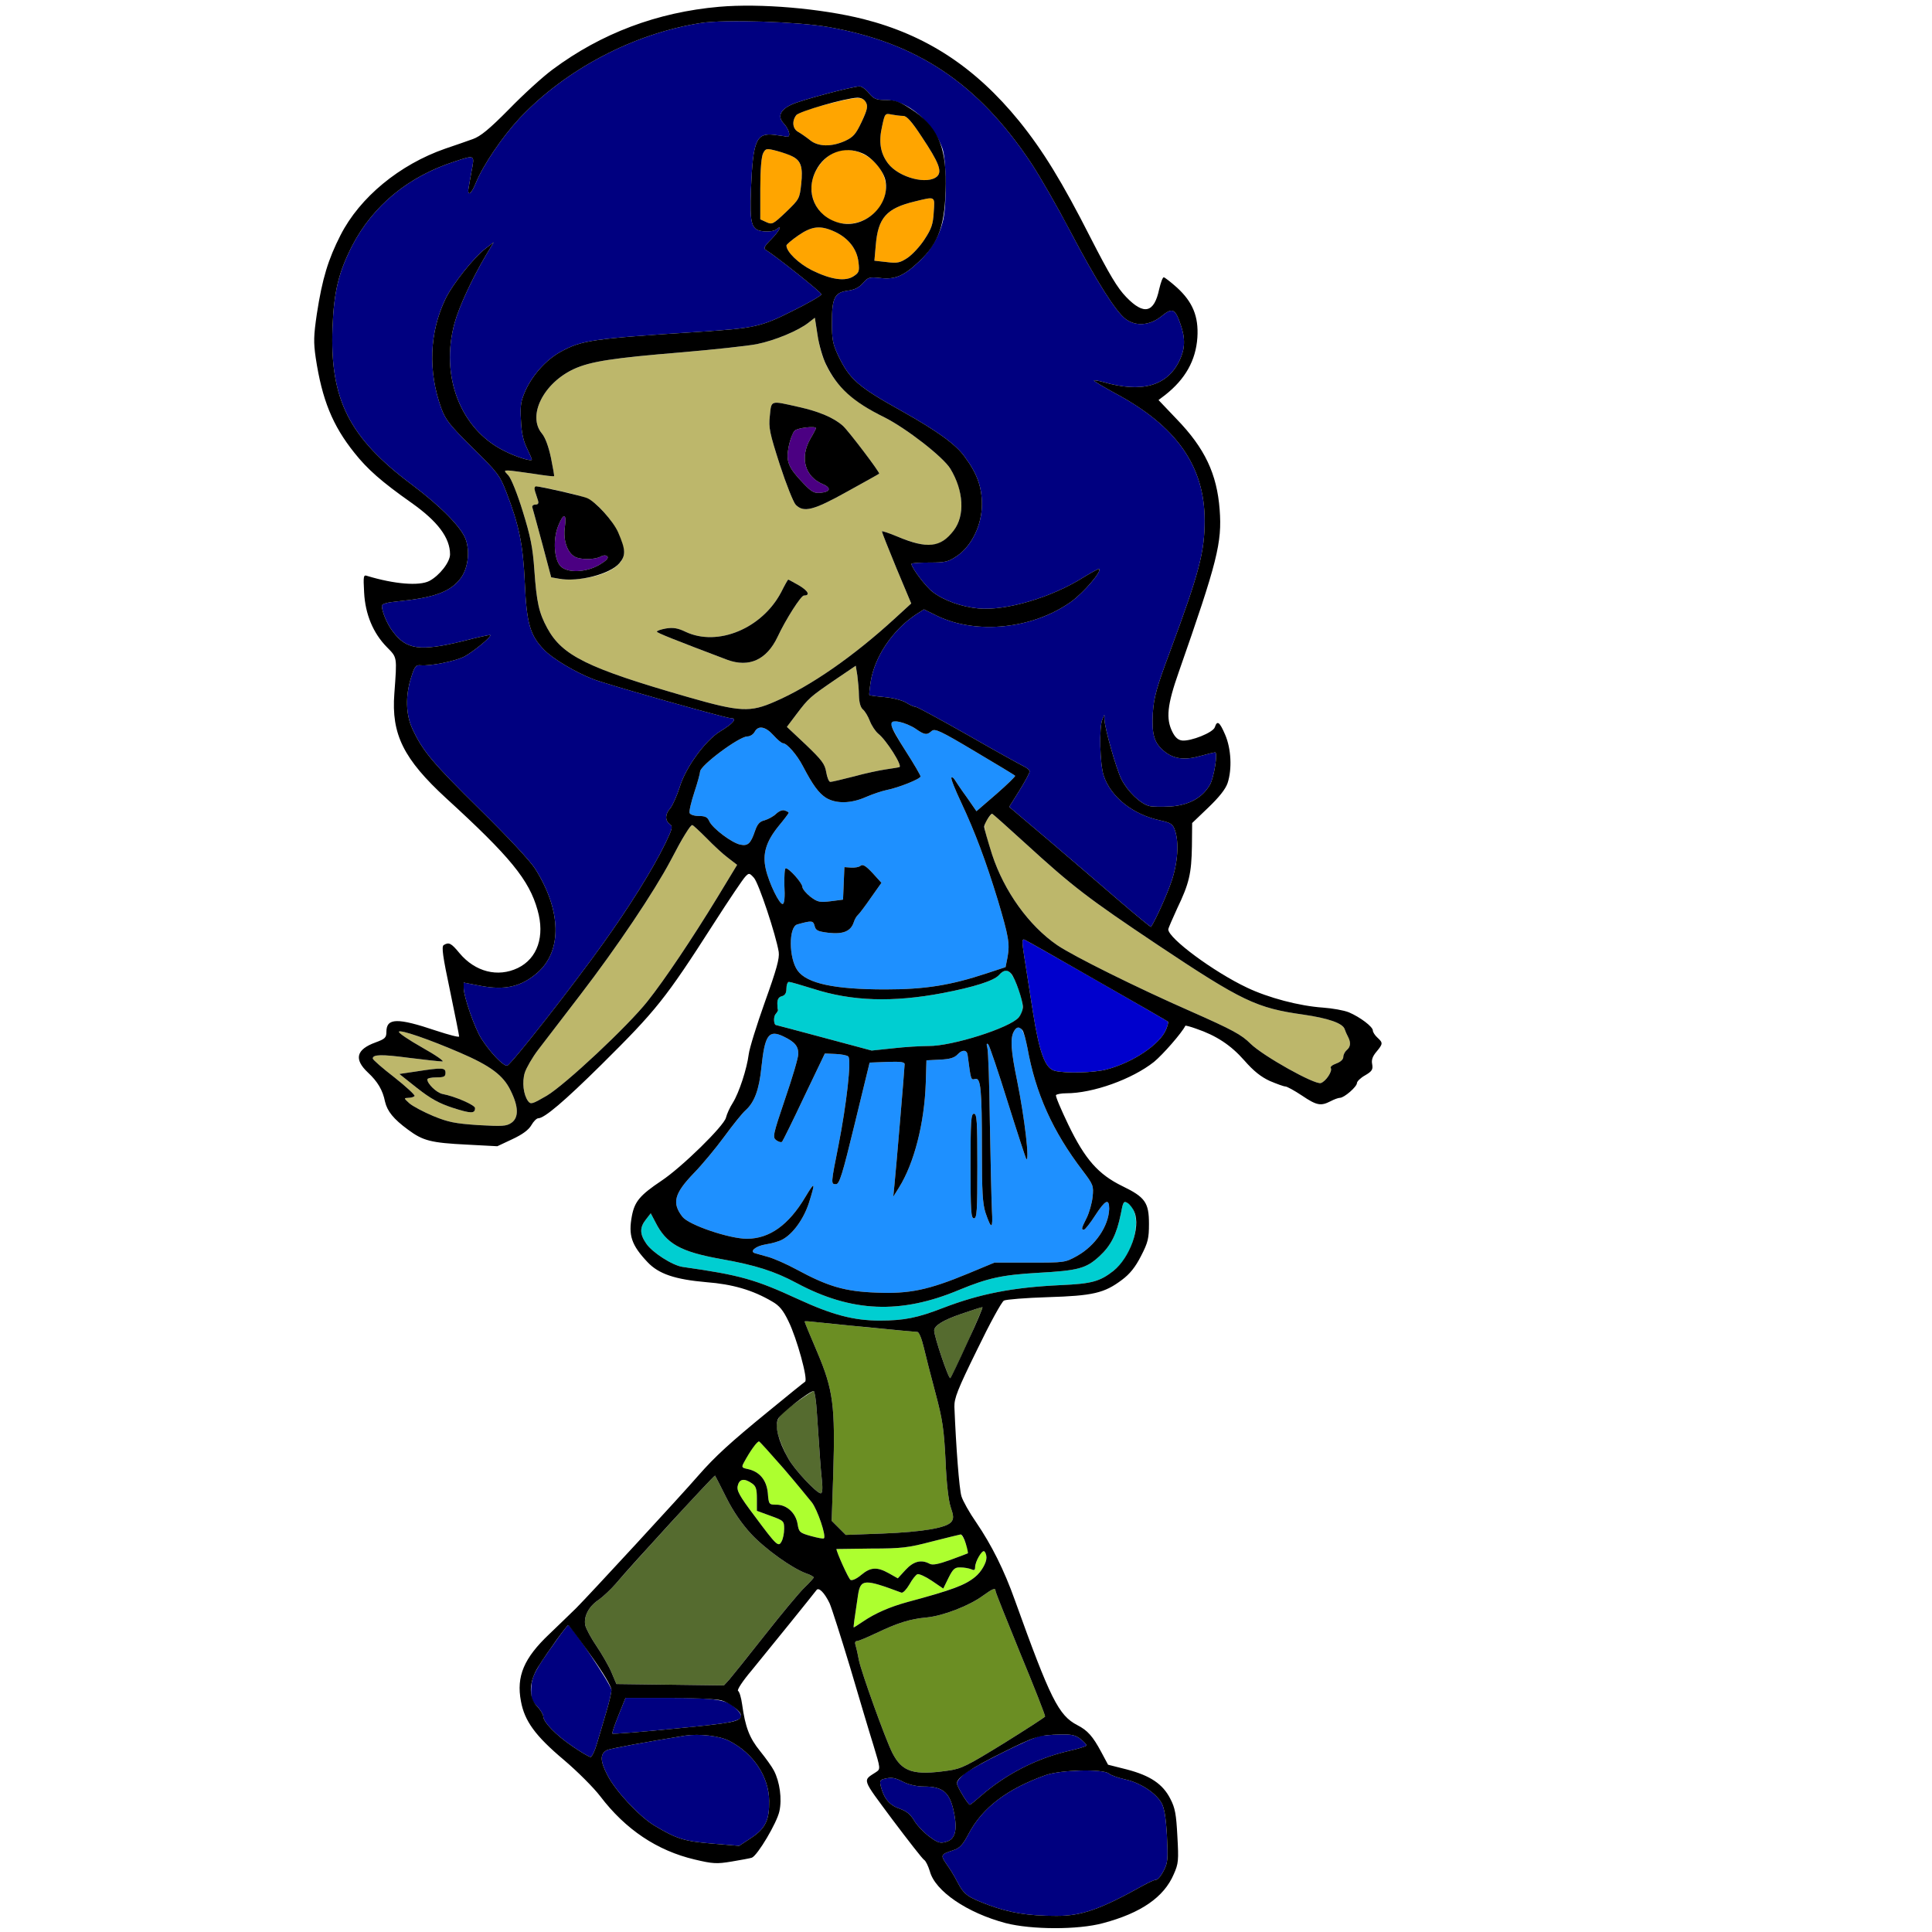 <?xml version="1.0" encoding="utf-8"?>
<!-- Generator: Adobe Illustrator 21.0.0, SVG Export Plug-In . SVG Version: 6.00 Build 0)  -->
<svg version="1.1"
	 id="svg76" inkscape:version="0.92.2 5c3e80d, 2017-08-06" sodipodi:docname="7.svg" xmlns:cc="http://creativecommons.org/ns#" xmlns:dc="http://purl.org/dc/elements/1.1/" xmlns:inkscape="http://www.inkscape.org/namespaces/inkscape" xmlns:rdf="http://www.w3.org/1999/02/22-rdf-syntax-ns#" xmlns:sodipodi="http://sodipodi.sourceforge.net/DTD/sodipodi-0.dtd" xmlns:svg="http://www.w3.org/2000/svg"
	 xmlns="http://www.w3.org/2000/svg" xmlns:xlink="http://www.w3.org/1999/xlink" x="0px" y="0px" viewBox="0 0 850 850"
	 style="enable-background:new 0 0 850 850;" xml:space="preserve">
<style type="text/css">
	.st0{fill:none;}
	.st1{fill:#000080;}
	.st2{fill:#FFA500;}
	.st3{fill:#BDB76B;}
	.st4{fill:#4B0082;}
	.st5{fill:#1E90FF;}
	.st6{fill:#0000CD;}
	.st7{fill:#00CED1;}
	.st8{fill:#556B2F;}
	.st9{fill:#6B8E23;}
	.st10{fill:#ADFF2F;}
</style>
<sodipodi:namedview  bordercolor="#666666" borderopacity="1" gridtolerance="10" guidetolerance="10" id="namedview78" inkscape:current-layer="svg76" inkscape:cx="566.66667" inkscape:cy="566.66667" inkscape:pageopacity="0" inkscape:pageshadow="2" inkscape:window-height="978" inkscape:window-maximized="1" inkscape:window-width="1920" inkscape:window-x="0" inkscape:window-y="1" inkscape:zoom="0.5097408" objecttolerance="10" pagecolor="#ffffff" showgrid="false">
	</sodipodi:namedview>
<g id="g74" transform="translate(0,0) scale(1,1)">
	<path id="path4" class="st0" d="M0,0h425h425v425v425H425H0V425V0z M243.1,30.6c-4.2,3.1-12.8,10.9-19.1,17.4
		c-8.8,8.9-12.6,12-16,13.2c-2.5,0.9-7.9,2.8-12.1,4.2c-20.1,7-37.6,21.4-46.1,38.1c-5.4,10.6-8,19-10.4,34.6
		c-1.4,9.6-1.5,12.4-0.5,19.3c2.8,18.5,7.4,29.8,17,41.8c5.7,7.2,11.9,12.7,25.1,22c11.6,8.2,17,15.4,17,22.7
		c0,3.4-4.6,9.3-9.1,11.7c-4.5,2.3-15.4,1.4-27.3-2.2c-1.7-0.6-1.8-0.1-1.4,7.3c0.5,9.6,4,17.9,10,24c4.6,4.7,4.5,4,3.3,20.4
		c-0.7,8.4-0.5,10.6,1.4,16.7c3,9.9,8.7,17.8,21.4,29.4c28.1,25.7,36.5,35.9,40.2,49.2c3.3,11.5,0,21.3-8.7,25.5
		c-8.8,4.2-18.7,1.7-25.6-6.5c-3.7-4.5-4.7-5-7-3.6c-1,0.7-0.4,5,2.8,20.1c2.2,10.6,4,19.6,4,20.1s-4.5-0.7-10-2.5
		c-17.2-5.8-22-5.7-22,0.5c0,2.5-0.6,3.1-4.7,4.6c-8.6,3.1-9.7,7.4-3.4,13.3c4.2,3.9,6.5,7.7,7.5,12.8c1,4.2,3.7,7.6,10.1,12.3
		c6.6,4.9,10,5.8,26.1,6.6l13.2,0.7l6.6-3.1c4.5-2.1,7.2-4.1,8.4-6.2c0.9-1.6,2.3-3,3-3c2.7,0,11.4-7.4,27.8-23.6
		c24.1-23.9,28.1-28.8,49.5-62.2c6.6-10.3,12.8-19.5,13.8-20.5c1.6-1.7,1.8-1.7,3.8,0.5c2.1,2.3,9.7,25.2,10.9,32.6
		c0.4,2.9-0.9,7.6-6.1,22.1c-3.6,10.1-6.8,20.4-7.1,23c-0.8,6.3-4.2,16.8-7,21.3c-1.3,2-2.6,4.9-3,6.5c-0.8,3.6-19.5,21.9-28.4,27.8
		c-9.4,6.3-11.8,9.1-13,15.5c-1.6,8.5-0.2,12.8,6.9,20.3c4.9,5.2,12.1,7.6,25.8,8.8c11.7,0.9,20.5,3.5,29,8.5
		c3.2,1.8,4.9,3.9,7.2,8.7c3.7,7.5,8.7,25.7,7.3,26.6c-0.5,0.3-7.8,6.2-16.2,13.1c-16.9,13.8-23.4,19.8-30.6,28
		c-7.6,8.8-48.4,53-53.9,58.5c-2.8,2.7-8.1,7.9-11.8,11.4c-11.2,10.6-14.6,18.6-12.5,29.6c1.6,8.7,6.3,15.2,18.9,25.8
		c5.9,5,13.1,12.2,16,16c11.1,14.6,25,23.9,41.5,27.8c8,1.9,9.7,2,16.3,0.9c4.1-0.7,8.1-1.4,8.9-1.7c2.5-1,11-15.3,12.1-20.4
		c1.2-5.4,0.2-12.9-2.4-17.9c-0.8-1.6-3.6-5.5-6.1-8.6c-4.7-5.8-6.5-10.5-7.9-20.6c-0.4-2.9-1.2-5.6-1.8-5.9c-0.5-0.4,2-4.3,6-9
		c7.8-9.5,27.4-33.8,28.5-35.3c1-1.5,3.6,1.2,5.8,5.8c1,2.3,5,14.9,9,28.1c3.9,13.2,8.5,28.7,10.3,34.4c3.1,10.2,3.1,10.4,1.2,11.7
		c-6.1,4-6.6,2.4,7.1,20.9c7,9.3,13.3,17.4,14,17.8c0.7,0.4,1.8,2.7,2.5,5c2.3,8.7,16.4,18.3,33.4,22.8c11.3,2.9,31.8,3,42.8,0
		c16.6-4.4,26.8-11.4,31.1-21.5c2.1-4.7,2.2-6.1,1.6-16.7c-0.5-9.7-1-12.5-3.1-16.5c-3.3-6.5-8.8-10.2-19.1-12.9l-8.3-2.1l-3-5.6
		c-3.7-6.9-6-9.5-10.5-11.8c-8.3-4.3-11.9-11.6-27.5-55c-4.7-13.2-10.2-24.2-17-34.2c-3-4.3-5.9-9.5-6.5-11.5
		c-1-3.2-2.4-22.1-3.1-39.3c-0.1-3.8,1.3-7.5,10-25.2c5.5-11.4,10.8-21.1,11.8-21.6c1-0.5,9.7-1.2,19.3-1.5
		c19.9-0.6,24.9-1.8,32.6-7.6c3.5-2.6,5.9-5.6,8.4-10.5c3.1-6,3.5-7.8,3.5-14.2c0-9.3-1.7-11.7-11.6-16.5
		c-10.7-5.2-16.5-11.8-23.9-27.1c-3.2-6.7-5.7-12.5-5.4-13c0.3-0.4,2.3-0.8,4.5-0.8c11.8,0,29-6.2,38.6-13.8
		c3.9-3.2,12.3-12.8,13.8-15.9c0.1-0.2,2.3,0.4,4.8,1.3c8.8,3,15.2,7.2,21.1,13.9c4.2,4.8,7.4,7.3,11.3,9.1c3.1,1.3,6.1,2.4,6.8,2.4
		c0.7,0,4,1.8,7.3,4c6.5,4.4,8.3,4.7,12.6,2.5c1.5-0.8,3.4-1.5,4.1-1.5c1.9,0,7.5-4.9,7.5-6.5c0-0.7,1.6-2.3,3.6-3.4
		c3.1-1.8,3.5-2.6,3.1-4.9c-0.4-1.9,0.2-3.5,1.9-5.5c2.9-3.5,2.9-3.9,0.4-6.2c-1.1-1-2-2.4-2-3.1c0-1.7-5.6-5.9-10.5-8
		c-2.2-0.9-7.3-1.8-11.5-2.1c-10.3-0.7-24-4.3-33.4-8.8c-14.6-6.9-34.6-21.7-34.6-25.6c0-0.5,1.8-4.6,3.9-9.2
		c5.3-11,6.3-15.4,6.5-27.4l0.1-10.2l7.1-6.8c4.7-4.5,7.6-8.1,8.5-10.8c2-6.1,1.6-15.1-1.1-21.3c-2.4-5.6-3.5-6.4-4.5-3.3
		c-0.7,2.4-10.6,6.3-14.4,5.9c-1.8-0.2-3.1-1.4-4.3-3.8c-2.9-5.8-2.3-11.8,2.8-26.3c17-48.6,19.1-56.9,18-71.5
		c-1.2-15.7-6.5-27-19-39.9l-7.9-8.3l2.9-2.2c8.9-7,13.5-15.2,14.2-25.3c0.6-9.3-2.1-15.7-9-22c-2.8-2.5-5.4-4.5-5.8-4.5
		c-0.5,0-1.3,2.3-2,5.2c-2.2,10.5-6.7,11.6-14.5,3.5c-3.9-4-7.4-9.9-15.8-26.3c-12.4-24.4-20.8-38.1-31.3-51.1
		C425,24.5,398.3,9.8,359.9,4.6C313-1.8,275.5,6.6,243.1,30.6z"/>
	<path id="path6" class="st1" d="M364.5,11.9c39,6.9,65.7,24.7,89,59.6c4,6,11.9,19.8,17.5,30.5c11.3,21.5,20,35.3,24.3,38.4
		c4.5,3.3,10.6,2.8,15.6-1.2c4.9-4,6.1-3.5,8.5,3.5c2.2,6.3,2,10.8-0.5,16c-5.4,11.2-16.7,14.3-33.8,9.3c-1.9-0.5-3.6-0.8-3.8-0.6
		c-0.2,0.2,4,2.7,9.3,5.6c27,14.4,39.4,32.1,39.4,56c0,13.8-2.4,23-15,57c-6.3,16.8-7.3,20.7-7.8,27.7c-0.5,9.4,0.5,13.1,5,16.8
		c4.1,3.4,8.9,4.1,15.9,2.1c3.2-0.9,6.2-1.6,6.5-1.6c1.3,0-0.5,11.2-2.3,14.3c-3.3,5.7-9.2,8.9-17.1,9.5c-3.9,0.2-8.2,0.2-9.6-0.2
		c-3.9-1-9.4-6.3-12.2-11.7c-2.3-4.6-7.3-22.2-7.5-26.4v-2l-0.9,2c-1.5,3.5-1.1,19.8,0.6,24.8c3.2,9.5,13,17.2,25.1,19.7
		c4.4,1,5.3,1.6,6.2,4.2c1.9,5.4,1.3,14.4-1.5,22.6c-2,5.9-6.7,16.4-9,20c-0.1,0.2-6.7-5.2-14.6-12c-7.8-6.8-21.8-18.7-31-26.6
		L444,355l4.5-7.2c2.5-4,4.5-7.8,4.5-8.4c0-0.6-1.2-1.6-2.7-2.3c-1.4-0.7-12.5-6.8-24.5-13.7c-12-6.8-22.3-12.4-22.9-12.4
		c-0.7,0-2.6-0.8-4.3-1.9c-1.7-1-5.9-2.1-9.4-2.4s-6.5-0.7-6.7-0.9c-0.2-0.1,0.1-2.9,0.6-6.1c1.8-10.9,9.6-22.5,19.8-29.3l3.6-2.3
		l5.9,2.9c17.3,8.3,42.1,5.7,58.9-6.3c5.5-4,13.5-13.3,12.3-14.4c-0.2-0.2-3.3,1.5-6.9,3.7c-14.1,8.9-34.2,14.8-46.2,13.7
		c-7.4-0.7-15.3-3.5-20.2-7.3c-3-2.3-9.3-10.6-9.3-12.3c0-0.4,3.6-0.6,7.9-0.6c7.2,0,8.3-0.3,12.3-3c6.4-4.5,10.8-13.6,10.8-22.6
		c0-7.7-2.1-13.6-7.7-21.1c-3.8-5.3-12-11.2-27.3-19.8c-19.6-10.9-23.2-14.1-28.2-24.5c-2.4-5.1-2.8-7.2-2.8-14.5
		c0-11,1.2-13.3,6.9-14.1c3.1-0.4,5.1-1.4,6.8-3.4c2.2-2.5,2.8-2.7,7.5-2.2c6.4,0.8,10.3-0.8,16.9-7c5.6-5.2,9.3-11.6,10.9-18.7
		c1.6-7.5,1.4-26.4-0.4-31.4C410.4,53.7,399.1,44,389.8,44c-4.2,0-5.3-0.4-7.5-3c-1.3-1.7-3.2-3-4.1-3c-3,0-25.3,5.9-29.7,7.9
		c-5.2,2.3-6.6,5.3-3.7,8.4c2.6,2.8,3.3,6.3,1.2,5.8c-0.8-0.2-3.3-0.5-5.5-0.8c-7.8-0.9-9.2,2.5-10.1,23.7
		c-0.6,16.1,0.1,18.3,5.9,18.8c2.1,0.2,4.5-0.2,5.3-0.9c2.9-2.4,1.3,0.7-2.3,4.4c-3.1,3.1-3.5,4-2.3,4.7
		c4.4,2.7,24.4,18.6,24.4,19.5c0,0.5-5.6,3.8-12.5,7.2c-14.1,7.1-16.9,7.7-41.4,9.3c-47,3-51.5,3.7-60.7,8.7
		c-6.3,3.4-12.3,10-15.5,16.9c-2.1,4.7-2.5,6.6-2.1,13.2c0.2,5.3,1,9.1,2.6,12.3c1.2,2.5,2.2,4.8,2.2,5.1c0,1-7.1-1.2-12.3-3.9
		c-19.2-9.6-28.1-32.9-21.7-56.2c2-7.3,7.8-19.7,13.9-30l3.3-5.5l-3.4,2.6c-5.4,4.1-14.7,15.8-17.9,22.5c-7,14.7-7.6,31.6-1.8,47.8
		c1.9,5.2,3.7,7.5,13.9,17.6c11,10.8,11.9,12,14.8,19.5c5.6,14.6,7.3,22.7,8.1,39.9c0.8,17.8,2.3,23,8.4,29.3
		c3.7,3.9,13.7,9.9,21.7,13c5.8,2.3,58.4,17.2,60.7,17.2c2.8,0,0.9,2.3-4.9,5.8c-6.5,4-15.1,15.8-17.7,24.3
		c-1.3,4.1-3.2,8.3-4.2,9.5c-2.3,2.5-2.4,5.3-0.3,6.9c1.5,1.1,1.3,1.9-1.9,8.6c-5.7,11.7-16,28.1-27.3,43.9
		c-13.4,18.8-40.5,53.3-42.2,53.8c-1.6,0.5-7.5-5.7-11.4-11.8c-3-4.7-7.8-18.5-7.8-22.4v-2.3l7.3,1.4c10.9,2.1,18.1,0.4,25.2-5.8
		c10.9-9.6,10.5-27.3-1-45.6c-2.2-3.5-12.1-14.1-24.5-26.3c-20.9-20.6-25-25.6-29.5-35.2c-3-6.4-3.2-14.7-0.6-22.8
		c1.5-4.8,2-5.5,4.2-5.3c4.3,0.4,15.1-1.8,19.1-3.8c3.7-1.9,12.2-8.8,11.5-9.5c-0.1-0.2-5.6,1-12.2,2.7c-18.8,4.6-24.8,3.7-30.7-4.3
		c-2.5-3.2-4.8-8.8-4.8-11.3c0-0.8,2.4-1.5,6.8-1.9c16.2-1.6,23.3-4.2,27.8-10.1c3.2-4.2,4.2-11.4,2.4-16.9
		c-1.7-5.3-10.9-14.7-23.7-24.3c-27.8-20.8-36.2-37.5-35-69.3c0.6-15.7,2.7-24.3,8.7-36c9.2-17.6,24.6-30.3,44.9-36.9
		c9.2-3,9-3.2,7.5,4.6c-0.7,3.8-1.3,7.4-1.4,8c0,2.7,1.6,1.1,3.3-3.1c3.3-8.1,11.7-20.4,19.3-28.6c20.4-21.6,50.3-37.3,79.9-41.9
		C318.8,8.5,350.9,9.5,364.5,11.9z"/>
	<path id="path8" class="st2" d="M381,45.1c0.9,1.6,0.6,3.2-1.9,8.5c-2.6,5.5-3.7,6.7-7.3,8.4c-6,2.7-11.9,2.6-15.5-0.4
		c-1.5-1.2-3.8-2.8-5-3.5c-2.6-1.3-3-4.8-1-7.4c0.7-0.9,6-2.9,12.7-4.6C376.9,42.5,379.6,42.3,381,45.1z"/>
	<path id="path10" class="st2" d="M392.3,50.4c1.6,0.3,3.9,0.6,5.1,0.6c1.5,0,3.7,2.4,8.2,9.3c7.4,11.1,8.9,15,6.8,17.2
		c-4.1,4-16.9,0.7-21.7-5.6c-3.4-4.5-4.2-9.5-2.6-16.4C389.3,49.9,389.4,49.8,392.3,50.4z"/>
	<path id="path12" class="st2" d="M341.8,66.4c10.2,2.7,11.7,4.8,10.7,14.5c-0.7,6.5-0.8,6.7-6.7,12.4c-5.7,5.4-6.1,5.6-8.7,4.4
		l-2.6-1.2V83c0-8.6,0.5-14.3,1.3-15.7C336.9,65.3,337.2,65.2,341.8,66.4z"/>
	<path id="path14" class="st2" d="M385.7,72.3c5.9,6.7,5.3,15.8-1.2,21.6c-11.1,9.7-27.5,3-27.5-11.4c0-6.4,5-13.5,11-15.8
		C373.6,64.6,381,67,385.7,72.3z"/>
	<path id="path16" class="st2" d="M410.8,93.4c-0.3,5.3-1,7.3-4.1,12c-2,3.1-5.4,6.7-7.5,8.1c-3.2,2.1-4.4,2.4-9.1,1.8l-5.4-0.6
		l0.6-6.8c1-12.1,4.7-16.3,17.3-19.3C411.7,86.4,411.3,86.2,410.8,93.4z"/>
	<path id="path18" class="st2" d="M367.6,102.1c5.8,2.8,9.5,7.6,10.1,13.3c0.5,3.9,0.2,4.6-2.1,6.1c-3.7,2.5-10.1,1.5-18.4-2.6
		c-5.9-3-11.2-8.1-11.2-10.9c0-0.4,2.3-2.4,5.2-4.4C357.3,99.4,361,99,367.6,102.1z"/>
	<path id="path20" class="st3" d="M358.5,139.8l1.2,7.7c2.5,16.7,10.9,27,29.2,36c9.8,4.9,26,17.5,29.2,22.7
		c7.9,12.8,6,27.1-4.3,32.4c-4.1,2.1-9.7,1.3-18.9-2.5c-3.8-1.6-6.9-2.6-6.9-2.3c0,0.4,2.9,7.7,6.4,16.2l6.5,15.5l-7.1,6.5
		c-18.2,16.7-37.2,29.9-52.7,36.6c-11.1,4.9-15.4,4.7-38.7-2c-43.8-12.6-55-18.1-61.6-30.2c-3.7-6.8-4.7-11.3-5.7-25.5
		c-0.7-10.1-1.7-14.9-5.1-25.9c-2.3-7.5-5.1-14.5-6.3-15.8c-2-2.1-2-2.2-0.1-2.2c1,0,6,0.7,10.9,1.4c5,0.8,9.1,1.3,9.3,1.1
		c0.1-0.1-0.5-3.7-1.4-8.1c-1.1-5.1-2.5-8.9-4-10.7c-6.5-7.8,0.7-22.2,14.2-28.4c7.3-3.3,17-4.8,47.4-7.3c14-1.2,28.9-2.8,33-3.6
		c7.9-1.6,18.3-5.9,22.8-9.5L358.5,139.8z M338.7,182.9c-0.6,5.3-0.1,7.6,4.4,21.6c2.8,8.6,6,16.6,7,17.6c3.5,3.5,7.7,2.5,22.6-5.8
		c7.6-4.2,13.9-7.7,14.1-7.9c0.5-0.4-13.4-18.7-15.9-21c-4-3.6-10.6-6.4-19.7-8.4C338.8,176.2,339.4,176,338.7,182.9z M236.7,220.2
		c0.4,1.3,0,1.8-1.2,1.8c-0.9,0-1.5,0.6-1.3,1.2c0.2,0.7,2.2,7.9,4.4,16.1l3.9,14.7l3.4,0.6c1.8,0.4,5.9,0.4,9,0.1
		c12.9-1.4,20.9-6.7,19.5-13.1c-1.2-5.8-4.3-11.5-8.9-16.5c-5.3-5.7-6.8-6.3-19.2-9.1C233.4,213.2,234.3,212.8,236.7,220.2z
		 M346.8,255c-0.2,0-1.6,2.5-3.1,5.5c-8.4,16-27.9,24.1-42,17.5c-3.5-1.7-5.6-2-8.7-1.5c-2.2,0.4-4,1-4,1.4c0,0.5,7.2,3.4,31,12.4
		c9.6,3.5,17.3,0,22.1-10.1c3.6-7.7,10.3-18.2,11.6-18.2c2.9,0,1.9-2-2.1-4.4C349.1,256.2,347,255,346.8,255z"/>
	<path id="path22" class="st4" d="M359,188.4c0,0.2-1.1,2.4-2.5,4.7c-4.7,8.3-2.4,16.6,5.5,19.9c3.8,1.6,3.4,3.4-0.9,3.8
		c-2.8,0.3-4-0.3-7.7-4.2c-6.7-7-7.7-9.6-6.4-16.2c0.6-3,1.8-6.1,2.6-6.9C350.9,188.2,359,187.3,359,188.4z"/>
	<path id="path24" class="st4" d="M248.5,232c-0.8,5.7,1.1,11.2,4.5,13c2.5,1.3,8.6,1.3,11.2-0.1c1.3-0.7,2.4-0.7,3-0.1
		c0.7,0.7-0.5,1.9-3.5,3.7c-5.9,3.4-13.9,3.7-17,0.7c-2.9-2.9-3.5-11.6-1.2-17.6C247.9,225.4,249.4,225.7,248.5,232z"/>
	<path id="path26" class="st3" d="M376.5,292.9l0.7,4.3c0.3,2.4,0.7,6.4,0.7,8.9c0.1,3,0.7,5.1,1.7,6c0.9,0.7,2.3,3,3.1,5.1
		c0.8,2.1,2.5,4.6,3.7,5.6c3.5,2.7,10.8,14.2,9.3,14.7c-0.6,0.2-3.4,0.6-6,1c-2.7,0.4-9,1.7-14,3.1c-5.1,1.3-9.7,2.4-10.4,2.4
		c-0.6,0-1.4-1.9-1.8-4.3c-0.6-3.6-1.9-5.3-9-12.1l-8.3-7.8l4.3-5.7c5.3-7,5.9-7.5,17-15.1L376.5,292.9z"/>
	<path id="path28" class="st5" d="M395.7,317.6c2,0.4,5.2,1.7,7.1,3c4,2.8,5,2.9,7.1,1c1.4-1.2,3.8-0.1,18.9,8.9
		c9.6,5.7,17.6,10.5,17.8,10.8c0.3,0.2-3.4,3.8-8.2,8l-8.8,7.6l-4.3-6.2c-2.5-3.4-4.8-6.9-5.3-7.7s-1.1-1.2-1.4-0.9
		c-0.4,0.3,1.6,5.3,4.3,11c6.1,13,10.8,25.6,16.1,42.9c4.8,16.1,5.3,19.1,4.3,25l-0.9,4.5l-8.2,2.7c-16,5.3-27.2,7.1-44.7,7.1
		c-22.4,0-34.5-2.6-38.6-8.3c-3.9-5.4-4-19.3-0.1-20.3c6.4-1.8,7-1.7,7.6,0.7c0.5,2,1.4,2.4,6.2,3c6.4,0.7,9.7-0.7,11-4.6
		c0.4-1.3,1.2-2.7,1.9-3.3c0.6-0.5,3.2-4,5.7-7.6l4.6-6.5l-3.9-4.3c-3-3.2-4.3-4-5.3-3.2c-0.6,0.6-2.5,0.9-4.2,0.8l-2.9-0.2
		l-0.3,7.1l-0.3,7.2l-5.4,0.7c-4.9,0.6-5.8,0.4-9-2c-1.9-1.5-3.5-3.5-3.5-4.3c0-1.7-5.8-8.2-7.3-8.2c-0.5,0-0.7,3.4-0.6,7.7
		c0.3,4.8,0,7.8-0.7,8c-1.4,0.5-6.1-9.2-7.5-15.4c-1.5-6.6,0.1-12,5.6-18.8c2.5-3,4.5-5.7,4.5-5.9c0-0.2-0.7-0.7-1.7-1
		c-1-0.4-2.5,0.2-3.8,1.4c-1.2,1.2-3.5,2.4-5.1,2.9c-2.2,0.5-3.2,1.7-4.2,4.6c-1.9,5.6-3.1,6.8-6.5,6.1c-3.8-0.8-12.1-7.1-13.6-10.2
		c-0.8-1.9-1.8-2.4-4.6-2.4c-2.1,0-3.8-0.6-4.1-1.3c-0.3-0.8,0.7-4.9,2.1-9.2c1.4-4.2,2.5-8.3,2.5-9c0-2.7,17.2-15.5,20.8-15.5
		c1.2,0,2.6-0.9,3.2-2c1.6-3,4.8-2.4,8.3,1.5c1.7,1.9,3.6,3.5,4.2,3.5c1.7,0,6.1,5,8.7,10c4.5,8.6,7,11.9,10.2,14
		c4.5,2.7,11,2.6,17.7-0.4c3-1.3,7-2.6,8.9-3c5.2-1,15-4.9,15-6c0-0.5-2.9-5.5-6.5-11.1c-3.6-5.6-6.5-11-6.5-11.9
		C392,317.2,392.6,317,395.7,317.6z"/>
	<path id="path30" class="st3" d="M436.5,358c0.2,0,6.8,5.9,14.7,13.1c20.8,19,27.3,24,58.1,44.6c37.2,24.8,43.5,27.8,64.2,30.7
		c11,1.6,17.3,3.8,18.1,6.4c0.3,0.9,1,2.5,1.5,3.4c1.3,2.5,1.1,4.4-0.6,5.8c-0.8,0.7-1.5,2-1.5,3c0,1.1-1.2,2.2-3.1,2.9
		c-1.7,0.6-2.8,1.5-2.4,2c0.8,1.4-2.2,5.9-4.4,6.6c-2.7,0.8-25.4-11.9-30.9-17.3c-4-4-7.9-6.1-26.2-14.2
		c-23.7-10.4-51.7-24.3-58.9-29.2c-12.5-8.6-23.3-23.7-28.6-39.8c-4-12.5-4-12.8-1.9-15.8C435.4,359,436.3,358,436.5,358z"/>
	<path id="path32" class="st3" d="M304.6,363c0.3,0,3.1,2.6,6.2,5.7c3.1,3.2,7.4,7.2,9.6,8.8l3.9,3l-8.8,14.5
		c-10.8,17.7-23.1,36.1-30.6,45.5c-8.7,11-36.3,36.8-44.4,41.6c-6.4,3.7-7,3.9-8.2,2.3c-2-2.8-2.7-8.3-1.4-12.5
		c0.7-2.1,3.3-6.7,6-10.2c2.6-3.4,10.9-14.2,18.4-24c16.2-21.1,32.5-45.4,39.8-59.2c2.9-5.5,6.1-11.2,7.1-12.8
		C303.3,364.2,304.4,363,304.6,363z"/>
	<path id="path34" class="st6" d="M450.7,413.4c1.5,0.6,62.5,35.5,63.2,36.1c0.2,0.3-0.2,1.8-0.9,3.5c-2.7,6.5-14.6,14.5-26.1,17.5
		c-5.5,1.5-18.4,1.8-22.9,0.6c-4.2-1.1-6.7-7.8-9.6-26.1c-1.4-9.1-3.1-20-3.8-24.3C449.6,414.2,449.6,413,450.7,413.4z"/>
	<path id="path36" class="st7" d="M448.1,435.2c2.3,6.5,2.4,9.7,0.1,12.4c-3.8,4.6-29.3,12.7-39.7,12.6c-3.3,0-10.3,0.4-15.5,1
		l-9.5,1l-20.9-5.6c-11.5-3.1-21-5.6-21.1-5.6c-1.1,0-1.3-3.6-0.3-4.8c0.7-0.8,1.2-1.7,1.1-1.9c-0.2-0.1-0.3-1.5-0.3-2.9
		c0-1.7,0.6-2.8,2-3.1c1.4-0.4,2-1.4,2-3.4c0-1.6,0.5-2.9,1.1-2.9c0.7,0,5.4,1.4,10.6,3c17,5.5,35,6.1,57.1,1.9
		c13.6-2.6,22.5-5.4,24.7-7.9C442.9,425.2,445,426.7,448.1,435.2z"/>
	<path id="path38" class="st5" d="M452,460.9c3.6,20.1,11.1,36.8,24.3,54.1c4.7,6.2,4.9,6.7,4.4,11.6c-0.3,2.8-1.5,7-2.6,9.2
		c-2.3,4.6-2.5,5.2-1.2,5.2c0.5,0,2.8-2.9,5.1-6.5c4.3-6.6,6-7.4,6-2.7c-0.2,7.6-6.1,16.3-14.2,20.8c-5.2,2.9-5.5,2.9-20.8,2.9
		h-15.5l-11.3,4.7c-17.8,7.4-26.2,9.1-40.6,8.5c-13.9-0.5-21.3-2.7-35-10.1c-4.4-2.4-10.1-4.9-12.6-5.6c-2.5-0.7-5.1-1.4-5.7-1.6
		c-2.8-0.7,0.1-3.2,4.5-3.9c2.6-0.4,5.9-1.3,7.3-2.1c4.7-2.4,9.5-9.1,11.8-16.2c2.9-9.2,2.7-9.7-1.5-2.7
		C347,539,338.5,545,328.6,545c-7.7,0-25.4-6-28.3-9.6c-4.8-6.1-3.7-10.3,5.1-19.4c3.5-3.6,9.5-10.8,13.3-16s8-10.4,9.3-11.5
		c3.9-3.5,6-9,7-19c1.5-14.2,3.2-16.6,9.7-13.5c5,2.4,6.6,4.3,6.5,7.8c0,1.6-2.6,10.4-5.8,19.7c-5.4,16-5.6,16.9-3.8,18.2
		c1,0.7,2.1,1,2.5,0.6c0.4-0.5,4.8-9.4,9.7-19.8l9.1-19l4.7,0.2c2.5,0.1,5.1,0.6,5.6,1.1c1.5,1.5-0.8,21.3-4.3,39.1
		c-3.4,17-3.4,17.1-1.1,17.1c1.5,0,2.8-4.1,8.3-26.8l6.5-26.7l7.7-0.3c5.7-0.2,7.7,0,7.7,1c0,1.6-3.8,46.6-4.5,53.3l-0.5,5l2.5-4
		c6.7-10.7,11.2-28.3,11.8-46l0.3-10l5.9-0.3c4.4-0.2,6.4-0.8,7.8-2.3c2-2.2,4.1-2.1,4.4,0.2c1.5,11.2,1.4,11.1,3.3,10.6
		c2.5-0.7,3,4.2,3,31.3c0,18.3,0.3,23.6,1.6,27.6c2.6,7.6,3.3,7.3,2.8-1.2c-0.2-4.4-0.6-21.6-0.9-38.4c-0.2-16.8-0.7-31.6-1.1-33
		c-0.5-1.7-0.3-2.2,0.4-1.5c0.5,0.5,4.4,12,8.6,25.5c4.2,13.4,7.9,24.6,8.1,24.9c1.6,1.6-0.7-18.1-4-34.4c-2.7-13-3.1-18.6-1.5-21.6
		C448.3,449.8,450.4,452.3,452,460.9z M428.5,490c-1.3,0-1.5,3.2-1.5,23s0.2,23,1.5,23c1.3,0,1.5-3.2,1.5-23S429.8,490,428.5,490z"
		/>
	<path id="path40" class="st3" d="M202.3,463.1c13.5,5.8,19.1,10,22.3,16.6c3.6,7.2,3.7,12,0.4,14.3c-2.2,1.5-3.9,1.6-14.6,1
		c-10.3-0.7-13.2-1.3-19.8-4c-4.3-1.8-9-4.3-10.5-5.6c-2.5-2.3-2.5-2.3-0.4-2.4c1.2,0,2.4-0.4,2.7-0.8c0.3-0.4-3.8-4.2-9-8.3
		c-5.2-4-9.4-7.7-9.4-8.2c0-1.8,3.8-1.9,15.9-0.3c7.1,0.9,13.7,1.6,14.7,1.6c1.1,0-2.9-2.8-8.8-6.1c-6-3.4-10.6-6.5-10.3-7
		C176.2,452.9,189.1,457.4,202.3,463.1z M183.1,471.4l-7.4,1.1l7.8,6.2c6,4.7,9.6,6.7,15.7,8.7c8.1,2.6,9.8,2.6,9.8,0.1
		c0-1.3-8.6-5.1-14.3-6.2c-2.6-0.5-6.7-4.5-6.7-6.4c0-0.5,1.8-0.9,4-0.9c3.3,0,4-0.3,4-2C196,469.7,194.7,469.6,183.1,471.4z"/>
	<path id="path42" class="st7" d="M496.1,529.3c7.1,4.4,3.4,22.2-6.2,29.8c-6,4.7-9.5,5.7-23.3,6.3c-21.1,1-35.4,3.8-51.6,10
		c-11.3,4.4-17.3,5.6-27.9,5.6c-11.5,0-20.9-2.5-35.9-9.4c-18.9-8.7-25.4-10.6-50.8-14.2c-4.5-0.6-13.5-6.4-16.1-10.3
		c-2.9-4.2-2.9-7.1-0.1-10.6l2.1-2.7l2,3.8c4.8,9.6,11,13.1,28.8,16.3c15.3,2.7,23.7,5.4,33.4,10.6c24.1,12.9,45.8,13.8,71.5,3
		c12.6-5.2,18.9-6.6,34.5-7.5c18-1,21.3-1.9,27.2-7.3c5.1-4.7,7.6-9.7,9.4-18.6C494.1,528.7,494.4,528.2,496.1,529.3z"/>
	<path id="path44" class="st8" d="M432.2,575.1c0.7-0.1-12.8,29.8-14.1,31.2c-0.7,0.7-7.1-18.3-7.1-20.9c0-2.2,3.9-4.6,12.1-7.4
		C427.7,576.4,431.8,575.1,432.2,575.1z"/>
	<path id="path46" class="st9" d="M358.3,581.6c6.1,0.7,43.9,4.4,45.3,4.4c0.7,0,1.9,2.9,2.8,6.7c0.9,3.8,3.2,12.9,5.2,20.3
		c3.1,11.6,3.7,15.8,4.4,29.5c0.4,10,1.3,17.8,2.3,20.7c1.3,3.8,1.3,4.9,0.3,6.3c-2,2.7-12.6,4.5-30.3,5.2l-16.2,0.6l-3.1-3.1
		l-3.1-3.1l0.7-20.8c0.9-29.7,0-36.8-7-53.3c-3.1-7.2-5.6-13.3-5.6-13.6C354,581.2,355.9,581.3,358.3,581.6z"/>
	<path id="path48" class="st8" d="M358,612c0.4,0,1.1,4.4,1.4,9.7c1.4,20.3,1.6,24,2.2,29.5c0.4,3.9,0.2,5.8-0.5,5.8
		c-1.8,0-11.7-10.5-14.4-15.5c-1.5-2.6-3.4-7-4.2-9.7c-1.9-6.6-0.8-8.9,7.9-14.9C354.2,614.2,357.6,612,358,612z"/>
	<path id="path50" class="st10" d="M334,634.2c0.9,0.3,18.8,21,23.2,26.8c2.5,3.3,6.4,14.8,5.3,15.8c-0.2,0.3-2.8-0.2-5.7-1
		c-5-1.4-5.3-1.7-5.9-5.3c-0.8-4.9-4.8-8.5-9.3-8.5c-3.3,0-3.4-0.1-3.8-5.2c-0.6-5.8-3.7-9.4-8.9-10.5c-3.2-0.6-3.1-0.8,1.8-8.6
		C332,635.6,333.5,634,334,634.2z"/>
	<path id="path52" class="st8" d="M314.6,649.2c0.1,0.2,2.4,4.5,4.9,9.6c3.1,6.2,6.8,11.5,10.8,15.9c6.3,6.8,18.1,15.2,24.3,17.5
		c1.9,0.6,3.4,1.5,3.4,1.8s-1.9,2.4-4.1,4.5c-2.3,2.2-10.1,11.6-17.5,21c-7.3,9.3-14.4,18.1-15.6,19.5l-2.3,2.5l-23.6-0.3l-23.7-0.3
		l-2.2-5.2c-1.2-2.8-4.2-8-6.5-11.4c-2.4-3.5-4.6-7.6-5-9.2c-0.8-3.9,1.5-8.4,6.1-11.4c1.9-1.4,5.1-4.4,7.2-6.8
		c2-2.4,12.6-14.2,23.6-26.2C305.3,658.7,314.4,649.1,314.6,649.2z"/>
	<path id="path54" class="st10" d="M330.8,652.6c1.8,1.2,2.2,2.5,2.2,6.8v5.3l6,2.2c5.8,2.1,6,2.3,6,5.7c0,2-0.5,4.4-1.1,5.5
		c-1.4,2.7-2.1,2.1-11.9-11.1c-6.8-9-8-11.3-7.4-13.4C325.3,650.6,327.5,650.3,330.8,652.6z"/>
	<path id="path56" class="st10" d="M422.6,675.1c1-0.1,4,7.8,3.2,8.3c-0.2,0.1-3.6,1.4-7.7,2.9c-5.3,1.9-7.8,2.4-9.1,1.7
		c-3.7-2-7.1-1.1-10.6,2.7l-3.4,3.7l-3.9-2.2c-5.2-2.9-8-2.8-12.2,0.7c-2,1.7-4,2.6-4.7,2.2c-0.9-0.5-6.2-12.3-6.2-13.6
		c0,0,6.9-0.1,15.3-0.2c13.5,0,16.4-0.4,26.7-3.1C416.3,676.6,422,675.2,422.6,675.1z"/>
	<path id="path58" class="st10" d="M433,682.5c1.5,1,1.2,4.8-0.7,7.5c-4.3,6.2-8.9,8.3-33.3,14.9c-7.6,2.1-14,4.9-19.3,8.5
		c-2.1,1.4-3.9,2.6-4.1,2.6c-0.2,0,0.3-3.8,1.9-14.3c1.1-7.1,2.8-7.1,19.1-1c0.7,0.2,2.2-1.4,3.5-3.6c1.2-2.2,2.8-4.2,3.5-4.5
		c0.7-0.3,3.6,1,6.4,2.9l5,3.4l2.3-4.7c2-4,2.8-4.7,5.3-4.6c1.6,0,3.7,0.4,4.7,0.8c1.2,0.6,1.7,0.4,1.7-0.8c0-1,0.7-3,1.5-4.7
		C431.4,683.3,432.5,682.2,433,682.5z"/>
	<path id="path60" class="st9" d="M438,700c0,0.5,5,13,11,27.7c6.1,14.7,10.9,27,10.8,27.5c-0.2,0.4-8.4,5.7-18.2,11.8
		c-16.1,9.9-18.6,11.2-24.5,12c-15.2,2.2-20.2,0.6-24.5-7.8c-3.1-6.1-13.6-35.4-14.7-40.7c-0.4-2.2-1-5-1.4-6.3
		c-0.5-1.5-0.3-2.2,0.5-2.2c0.7,0,4.5-1.6,8.5-3.5c9.5-4.5,14.7-6.2,22.3-6.9c7.1-0.7,18.6-5.1,24.7-9.6
		C436.8,698.9,438,698.4,438,700z"/>
	<path id="path62" class="st1" d="M250,715c1.4,0.1,19,26.4,19,28.5c0,1.3-1.1,5.9-2.4,10.2c-1.2,4.3-3.1,10.4-4,13.5
		c-0.9,3.2-2.2,5.8-2.8,5.8c-0.6,0-4.2-2.1-8.1-4.8c-7.2-4.9-12.7-10.6-12.7-13.1c0-0.8-1.2-2.8-2.7-4.4c-2.4-2.4-2.8-3.6-2.6-7.9
		c0.2-5.3,1.8-8.2,11-21C247.3,718.1,249.7,715,250,715z"/>
	<path id="path64" class="st1" d="M275.2,747h19.2c20.4,0,25.5,0.8,29.2,4.5c5.5,5.5,3.8,6.1-26.5,9c-15,1.5-27.5,2.5-27.7,2.2
		c-0.2-0.2,1-3.8,2.7-8L275.2,747z"/>
	<path id="path66" class="st1" d="M320.8,765.9c10.6,5.4,17.5,15.7,17.6,26.4c0.1,8.5-1.6,12.1-7.9,16.3l-5.3,3.5l-11.9-1
		c-12.1-1-15.5-2-25.2-7.8c-6.6-3.9-17.3-15.3-20.8-22.2c-3.3-6.3-3.4-9.5-0.3-11.1c1.4-0.7,17.7-3.7,34.5-6.4
		C307.7,762.7,316.6,763.7,320.8,765.9z"/>
	<path id="path68" class="st1" d="M466.6,763.1c4.8-0.1,6.7,0.3,8.8,2c1.4,1.1,2.6,2.4,2.6,2.8c0,0.4-3.6,1.5-8,2.5
		c-13.9,3.2-27.5,10.2-38.3,19.6c-2.5,2.2-4.7,4-5,4c-0.8,0-5.7-8-5.7-9.4c0-0.8,1.4-2.6,3.1-4.1c3.9-3.2,29.9-16.2,33.7-16.8
		C459.3,763.5,463.3,763.2,466.6,763.1z"/>
	<path id="path70" class="st1" d="M487.9,780.3c0.9,0.8,4.2,1.9,7.3,2.6c6.3,1.4,12.9,5.6,15.7,10.1c1.3,2.2,2,6.1,2.5,14.5
		c0.5,10.4,0.4,12-1.4,15.5c-1.1,2.2-2.6,4-3.3,4c-0.7,0-3.2,1.1-5.7,2.5c-19,10.6-27.3,13.5-38.4,13.4c-12.2,0-20.2-1.3-29.5-4.7
		c-9.5-3.6-10.9-4.5-14-10.4c-1.2-2.4-3.3-5.8-4.7-7.7c-2.7-3.9-2.5-4.3,2.8-6c3.1-1,4.3-2.3,7-7.4c6.1-11.5,17-19.7,33.8-25.7
		C466.8,778.6,485.3,778.2,487.9,780.3z"/>
	<path id="path72" class="st1" d="M397.5,784c2.4,1.2,5.9,2,9,2c8.7,0,11.6,2.7,13.4,12.4c1.3,7.1,0.2,10.9-3.6,11.9
		c-2.7,0.8-3.7,0.5-7.6-2.4c-2.5-1.9-5.5-5.1-6.6-7.1c-1.6-2.6-3.3-4-6.4-5.1c-4.3-1.4-6.9-4.5-8.2-9.9c-0.5-2-0.3-2.7,1.2-3.1
		C392.2,781.8,393.6,782,397.5,784z"/>
	<path d="M379.9,8.4c27.6,7,49.2,21.2,68.5,44.9c10.5,13,18.9,26.7,31.3,51.1c8.4,16.4,11.9,22.3,15.8,26.3c7.8,8.1,12.3,7,14.5-3.5
		c0.7-2.9,1.5-5.2,2-5.2c0.4,0,3,2,5.8,4.5c6.9,6.3,9.6,12.7,9,22c-0.7,10.1-5.3,18.3-14.2,25.3l-2.9,2.2l7.9,8.3
		c12.5,12.9,17.8,24.2,19,39.9c1.1,14.6-1,22.9-18,71.5c-5.1,14.5-5.7,20.5-2.8,26.3c1.2,2.4,2.5,3.6,4.3,3.8
		c3.8,0.4,13.7-3.5,14.4-5.9c1-3.1,2.1-2.3,4.5,3.3c2.7,6.2,3.1,15.2,1.1,21.3c-0.9,2.7-3.8,6.3-8.5,10.8l-7.1,6.8l-0.1,10.2
		c-0.2,12-1.2,16.4-6.5,27.4c-2.1,4.6-3.9,8.7-3.9,9.2c0,3.9,20,18.7,34.6,25.6c9.4,4.5,23.1,8.1,33.4,8.8c4.2,0.3,9.3,1.2,11.5,2.1
		c4.9,2.1,10.5,6.3,10.5,8c0,0.7,0.9,2.1,2,3.1c2.5,2.3,2.5,2.7-0.4,6.2c-1.7,2-2.3,3.6-1.9,5.5c0.4,2.3,0,3.1-3.1,4.9
		c-2,1.1-3.6,2.7-3.6,3.4c0,1.6-5.6,6.5-7.5,6.5c-0.7,0-2.6,0.7-4.1,1.5c-4.3,2.2-6.1,1.9-12.6-2.5c-3.3-2.2-6.6-4-7.3-4
		c-0.7,0-3.7-1.1-6.8-2.4c-3.9-1.8-7.1-4.3-11.3-9.1c-5.9-6.7-12.3-10.9-21.1-13.9c-2.5-0.9-4.7-1.5-4.8-1.3
		c-1.5,3.1-9.9,12.7-13.8,15.9c-9.6,7.6-26.8,13.8-38.6,13.8c-2.2,0-4.2,0.4-4.5,0.8c-0.3,0.5,2.2,6.3,5.4,13
		c7.4,15.3,13.2,21.9,23.9,27.1c9.9,4.8,11.6,7.2,11.6,16.5c0,6.4-0.4,8.2-3.5,14.2c-2.5,4.9-4.9,7.9-8.4,10.5
		c-7.7,5.8-12.7,7-32.6,7.6c-9.6,0.3-18.3,1-19.3,1.5c-1,0.5-6.3,10.2-11.8,21.6c-8.7,17.7-10.1,21.4-10,25.2
		c0.7,17.2,2.1,36.1,3.1,39.3c0.6,2,3.5,7.2,6.5,11.5c6.8,10,12.3,21,17,34.2c15.6,43.4,19.2,50.7,27.5,55
		c4.5,2.3,6.8,4.9,10.5,11.8l3,5.6l8.3,2.1c10.3,2.7,15.8,6.4,19.1,12.9c2.1,4,2.6,6.8,3.1,16.5c0.6,10.6,0.5,12-1.6,16.7
		c-4.3,10.1-14.5,17.1-31.1,21.5c-11,3-31.5,2.9-42.8,0c-17-4.5-31.1-14.1-33.4-22.8c-0.7-2.3-1.8-4.6-2.5-5c-0.7-0.4-7-8.5-14-17.8
		c-13.7-18.5-13.2-16.9-7.1-20.9c1.9-1.3,1.9-1.5-1.2-11.7c-1.8-5.7-6.4-21.2-10.3-34.4c-4-13.2-8-25.8-9-28.1
		c-2.2-4.6-4.8-7.3-5.8-5.8c-1.1,1.5-20.7,25.8-28.5,35.3c-4,4.7-6.5,8.6-6,9c0.6,0.3,1.4,3,1.8,5.9c1.4,10.1,3.2,14.8,7.9,20.6
		c2.5,3.1,5.3,7,6.1,8.6c2.6,5,3.6,12.5,2.4,17.9c-1.1,5.1-9.6,19.4-12.1,20.4c-0.8,0.3-4.8,1-8.9,1.7c-6.6,1.1-8.3,1-16.3-0.9
		c-16.5-3.9-30.4-13.2-41.5-27.8c-2.9-3.8-10.1-11-16-16c-12.6-10.6-17.3-17.1-18.9-25.8c-2.1-11,1.3-19,12.5-29.6
		c3.7-3.5,9-8.7,11.8-11.4c5.5-5.5,46.3-49.7,53.9-58.5c7.2-8.2,13.7-14.2,30.6-28c8.4-6.9,15.7-12.8,16.2-13.1
		c1.4-0.9-3.6-19.1-7.3-26.6c-2.3-4.8-4-6.9-7.2-8.7c-8.5-5-17.3-7.6-29-8.5c-13.7-1.2-20.9-3.6-25.8-8.8
		c-7.1-7.5-8.5-11.8-6.9-20.3c1.2-6.4,3.6-9.2,13-15.5c8.9-5.9,27.6-24.2,28.4-27.8c0.4-1.6,1.7-4.5,3-6.5c2.8-4.5,6.2-15,7-21.3
		c0.3-2.6,3.5-12.9,7.1-23c5.2-14.5,6.5-19.2,6.1-22.1c-1.2-7.4-8.8-30.3-10.9-32.6c-2-2.2-2.2-2.2-3.8-0.5c-1,1-7.2,10.2-13.8,20.5
		c-21.4,33.4-25.4,38.3-49.5,62.2c-16.4,16.2-25.1,23.6-27.8,23.6c-0.7,0-2.1,1.4-3,3c-1.2,2.1-3.9,4.1-8.4,6.2l-6.6,3.1l-13.2-0.7
		c-16.1-0.8-19.5-1.7-26.1-6.6c-6.4-4.7-9.1-8.1-10.1-12.3c-1-5.1-3.3-8.9-7.5-12.8c-6.3-5.9-5.2-10.2,3.4-13.3
		c4.1-1.5,4.7-2.1,4.7-4.6c0-6.2,4.8-6.3,22-0.5c5.5,1.8,10,3,10,2.5s-1.8-9.5-4-20.1c-3.2-15.1-3.8-19.4-2.8-20.1
		c2.3-1.4,3.3-0.9,7,3.6c6.9,8.2,16.8,10.7,25.6,6.5c8.7-4.2,12-14,8.7-25.5c-3.7-13.3-12.1-23.5-40.2-49.2
		c-18.7-17.2-24.2-28.1-22.8-46.1c1.2-16.4,1.3-15.7-3.3-20.4c-6-6.1-9.5-14.4-10-24c-0.4-7.4-0.3-7.9,1.4-7.3
		c11.9,3.6,22.8,4.5,27.3,2.2c4.5-2.4,9.1-8.3,9.1-11.7c0-7.3-5.4-14.5-17-22.7c-13.2-9.3-19.4-14.8-25.1-22
		c-9.6-12-14.2-23.3-17-41.8c-1-6.9-0.9-9.7,0.5-19.3c2.4-15.6,5-24,10.4-34.6c8.5-16.7,26-31.1,46.1-38.1c4.2-1.4,9.6-3.3,12.1-4.2
		c3.4-1.2,7.2-4.3,16-13.2c6.3-6.5,14.9-14.3,19.1-17.4c21.5-16,46.1-25.2,73.2-27.6C334.5,1.4,361.2,3.7,379.9,8.4z M308.5,10.1
		C278.9,14.7,249,30.4,228.6,52c-7.6,8.2-16,20.5-19.3,28.6c-1.7,4.2-3.3,5.8-3.3,3.1c0.1-0.6,0.7-4.2,1.4-8
		c1.5-7.8,1.7-7.6-7.5-4.6c-20.3,6.6-35.7,19.3-44.9,36.9c-6,11.7-8.1,20.3-8.7,36c-1.2,31.8,7.2,48.5,35,69.3
		c12.8,9.6,22,19,23.7,24.3c1.8,5.5,0.8,12.7-2.4,16.9c-4.5,5.9-11.6,8.5-27.8,10.1c-4.4,0.4-6.8,1.1-6.8,1.9
		c0,2.5,2.3,8.1,4.8,11.3c5.9,8,11.9,8.9,30.7,4.3c6.6-1.7,12.1-2.9,12.2-2.7c0.7,0.7-7.8,7.6-11.5,9.5c-4,2-14.8,4.2-19.1,3.8
		c-2.2-0.2-2.7,0.5-4.2,5.3c-2.6,8.1-2.4,16.4,0.6,22.8c4.5,9.6,8.6,14.6,29.5,35.2c12.4,12.2,22.3,22.8,24.5,26.3
		c11.5,18.3,11.9,36,1,45.6c-7.1,6.2-14.3,7.9-25.2,5.8l-7.3-1.4v2.3c0,3.9,4.8,17.7,7.8,22.4c3.9,6.1,9.8,12.3,11.4,11.8
		c1.7-0.5,28.8-35,42.2-53.8c11.3-15.8,21.6-32.2,27.3-43.9c3.2-6.7,3.4-7.5,1.9-8.6c-2.1-1.6-2-4.4,0.3-6.9c1-1.2,2.9-5.4,4.2-9.5
		c2.6-8.5,11.2-20.3,17.7-24.3c5.8-3.5,7.7-5.8,4.9-5.8c-2.3,0-54.9-14.9-60.7-17.2c-8-3.1-18-9.1-21.7-13
		c-6.1-6.3-7.6-11.5-8.4-29.3c-0.8-17.2-2.5-25.3-8.1-39.9c-2.9-7.5-3.8-8.7-14.8-19.5c-10.2-10.1-12-12.4-13.9-17.6
		c-5.8-16.2-5.2-33.1,1.8-47.8c3.2-6.7,12.5-18.4,17.9-22.5l3.4-2.6l-3.3,5.5c-6.1,10.3-11.9,22.7-13.9,30
		c-6.4,23.3,2.5,46.6,21.7,56.2c5.2,2.7,12.3,4.9,12.3,3.9c0-0.3-1-2.6-2.2-5.1c-1.6-3.2-2.4-7-2.6-12.3c-0.4-6.6,0-8.5,2.1-13.2
		c3.2-6.9,9.2-13.5,15.5-16.9c9.2-5,13.7-5.7,60.7-8.7c24.5-1.6,27.3-2.2,41.4-9.3c6.9-3.4,12.5-6.7,12.5-7.2
		c0-0.9-20-16.8-24.4-19.5c-1.2-0.7-0.8-1.6,2.3-4.7c3.6-3.7,5.2-6.8,2.3-4.4c-0.8,0.7-3.2,1.1-5.3,0.9c-5.8-0.5-6.5-2.7-5.9-18.8
		c0.9-21.2,2.3-24.6,10.1-23.7c2.2,0.3,4.7,0.6,5.5,0.8c2.1,0.5,1.4-3-1.2-5.8c-2.9-3.1-1.5-6.1,3.7-8.4c4.4-2,26.7-7.9,29.7-7.9
		c0.9,0,2.8,1.3,4.1,3c2.2,2.6,3.3,3,7.5,3c4,0,6,0.7,10.9,3.9c11.5,7.4,15.5,16.1,15.4,32.9c-0.2,18.1-2.9,26-12,34.5
		c-6.6,6.2-10.5,7.8-16.9,7c-4.7-0.5-5.3-0.3-7.5,2.2c-1.7,2-3.7,3-6.8,3.4c-5.7,0.8-6.9,3.1-6.9,14.1c0,7.3,0.4,9.4,2.8,14.5
		c5,10.4,8.6,13.6,28.2,24.5c15.3,8.6,23.5,14.5,27.3,19.8c5.6,7.5,7.7,13.4,7.7,21.1c0,9-4.4,18.1-10.8,22.6c-4,2.7-5.1,3-12.3,3
		c-4.3,0-7.9,0.2-7.9,0.6c0,1.7,6.3,10,9.3,12.3c4.9,3.8,12.8,6.6,20.2,7.3c12,1.1,32.1-4.8,46.2-13.7c3.6-2.2,6.7-3.9,6.9-3.7
		c1.2,1.1-6.8,10.4-12.3,14.4c-16.8,12-41.6,14.6-58.9,6.3l-5.9-2.9l-3.6,2.3c-10.2,6.8-18,18.4-19.8,29.3c-0.5,3.2-0.8,6-0.6,6.1
		c0.2,0.2,3.2,0.6,6.7,0.9s7.7,1.4,9.4,2.4c1.7,1.1,3.6,1.9,4.3,1.9c0.6,0,10.9,5.6,22.9,12.4c12,6.9,23.1,13,24.5,13.7
		c1.5,0.7,2.7,1.7,2.7,2.3c0,0.6-2,4.4-4.5,8.4L444,355l16.8,14.2c9.2,7.9,23.2,19.8,31,26.6c7.9,6.8,14.5,12.2,14.6,12
		c2.3-3.6,7-14.1,9-20c2.8-8.2,3.4-17.2,1.5-22.6c-0.9-2.6-1.8-3.2-6.2-4.2c-12.1-2.5-21.9-10.2-25.1-19.7c-1.7-5-2.1-21.3-0.6-24.8
		l0.9-2v2c0.2,4.2,5.2,21.8,7.5,26.4c2.8,5.4,8.3,10.7,12.2,11.7c1.4,0.4,5.7,0.4,9.6,0.2c7.9-0.6,13.8-3.8,17.1-9.5
		c1.8-3.1,3.6-14.3,2.3-14.3c-0.3,0-3.3,0.7-6.5,1.6c-7,2-11.8,1.3-15.9-2.1c-4.5-3.7-5.5-7.4-5-16.8c0.5-7,1.5-10.9,7.8-27.7
		c12.6-34,15-43.2,15-57c0-23.9-12.4-41.6-39.4-56c-5.3-2.9-9.5-5.4-9.3-5.6c0.2-0.2,1.9,0.1,3.8,0.6c17.1,5,28.4,1.9,33.8-9.3
		c2.5-5.2,2.7-9.7,0.5-16c-2.4-7-3.6-7.5-8.5-3.5c-5,4-11.1,4.5-15.6,1.2c-4.3-3.1-13-16.9-24.3-38.4c-5.6-10.7-13.5-24.5-17.5-30.5
		c-23.3-34.9-50-52.7-89-59.6C350.9,9.5,318.8,8.5,308.5,10.1z M377.2,43c-5,0.1-25.7,6-26.9,7.7c-2,2.6-1.6,6.1,1,7.4
		c1.2,0.7,3.5,2.3,5,3.5c3.6,3,9.5,3.1,15.5,0.4c3.6-1.7,4.7-2.9,7.3-8.4c2.5-5.3,2.8-6.9,1.9-8.5C380.3,43.7,379,43,377.2,43z
		 M392.3,50.4c-2.9-0.6-3-0.5-4.2,5.1c-1.6,6.9-0.8,11.9,2.6,16.4c4.8,6.3,17.6,9.6,21.7,5.6c2.1-2.2,0.6-6.1-6.8-17.2
		c-4.5-6.9-6.7-9.3-8.2-9.3C396.2,51,393.9,50.7,392.3,50.4z M341.8,66.4c-4.6-1.2-4.9-1.1-6,0.9c-0.8,1.4-1.3,7.1-1.3,15.7v13.5
		l2.6,1.2c2.6,1.2,3,1,8.7-4.4c5.9-5.7,6-5.9,6.7-12.4c0.8-7.3-0.1-10.1-3.7-12C347.6,68.2,344.4,67.1,341.8,66.4z M359,75
		c-5,9.7-0.3,20.2,10.1,23c11,3,22.5-7.4,20.5-18.4c-0.8-4.4-5.9-10.4-10.3-12.2C371.4,64,363,67.2,359,75z M402.6,88.6
		c-12.6,3-16.3,7.2-17.3,19.3l-0.6,6.8l5.4,0.6c4.7,0.6,5.9,0.3,9.1-1.8c2.1-1.4,5.5-5,7.5-8.1c3.1-4.7,3.8-6.7,4.1-12
		C411.3,86.2,411.7,86.4,402.6,88.6z M351.2,103.6c-2.9,2-5.2,4-5.2,4.4c0,2.8,5.3,7.9,11.2,10.9c8.3,4.1,14.7,5.1,18.4,2.6
		c2.3-1.5,2.6-2.2,2.1-6.1c-0.6-5.7-4.3-10.5-10.1-13.3C361,99,357.3,99.4,351.2,103.6z M359.7,147.5l-1.2-7.7l-2.7,2.1
		c-4.5,3.6-14.9,7.9-22.8,9.5c-4.1,0.8-19,2.4-33,3.6c-30.4,2.5-40.1,4-47.4,7.3c-13.5,6.2-20.7,20.6-14.2,28.4
		c1.5,1.8,2.9,5.6,4,10.7c0.9,4.4,1.5,8,1.4,8.1c-0.2,0.2-4.3-0.3-9.3-1.1c-4.9-0.7-9.9-1.4-10.9-1.4c-1.9,0-1.9,0.1,0.1,2.2
		c1.2,1.3,4,8.3,6.3,15.8c3.4,11,4.4,15.8,5.1,25.9c1,14.2,2,18.7,5.7,25.5c6.6,12.1,17.8,17.6,61.6,30.2c23.3,6.7,27.6,6.9,38.7,2
		c15.5-6.7,34.5-19.9,52.7-36.6l7.1-6.5l-6.5-15.5c-3.5-8.5-6.4-15.8-6.4-16.2c0-0.3,3.1,0.7,6.9,2.3c13.1,5.5,19,4.8,24.7-2.7
		c5-6.6,4.4-17.5-1.5-27.2c-3.2-5.2-19.4-17.8-29.2-22.7c-13.6-6.7-20.6-13-25.5-23.2C362,157.5,360.3,151.7,359.7,147.5z
		 M377.2,297.2l-0.7-4.3l-9,6.1c-11.1,7.6-11.7,8.1-17,15.1l-4.3,5.7l8.3,7.8c7.1,6.8,8.4,8.5,9,12.1c0.4,2.4,1.2,4.3,1.8,4.3
		c0.7,0,5.3-1.1,10.4-2.4c5-1.4,11.3-2.7,14-3.1c2.6-0.4,5.4-0.8,6-1c1.5-0.5-5.8-12-9.3-14.7c-1.2-1-2.9-3.5-3.7-5.6
		c-0.8-2.1-2.2-4.4-3.1-5.1c-1-0.9-1.6-3-1.7-6C377.9,303.6,377.5,299.6,377.2,297.2z M395.7,317.6c-5.3-1-4.9,0.8,2.8,12.9
		c3.6,5.6,6.5,10.6,6.5,11.1c0,1.1-9.8,5-15,6c-1.9,0.4-5.9,1.7-8.9,3c-6.7,3-13.2,3.1-17.7,0.4c-3.2-2.1-5.7-5.4-10.2-14
		c-2.6-5-7-10-8.7-10c-0.6,0-2.5-1.6-4.2-3.5c-3.5-3.9-6.7-4.5-8.3-1.5c-0.6,1.1-2,2-3.2,2c-3.6,0-20.8,12.8-20.8,15.5
		c0,0.7-1.1,4.8-2.5,9c-1.4,4.3-2.4,8.4-2.1,9.2c0.3,0.7,2,1.3,4.1,1.3c2.8,0,3.8,0.5,4.6,2.4c1.5,3.1,9.8,9.4,13.6,10.2
		c3.4,0.7,4.6-0.5,6.5-6.1c1-2.9,2-4.1,4.2-4.6c1.6-0.5,3.9-1.7,5.1-2.9c1.3-1.2,2.8-1.8,3.8-1.4c1,0.3,1.7,0.8,1.7,1
		c0,0.2-2,2.9-4.5,5.9c-5.5,6.8-7.1,12.2-5.6,18.8c1.4,6.2,6.1,15.9,7.5,15.4c0.7-0.2,1-3.2,0.7-8c-0.1-4.3,0.1-7.7,0.6-7.7
		c1.5,0,7.3,6.5,7.3,8.2c0,0.8,1.6,2.8,3.5,4.3c3.2,2.4,4.1,2.6,9,2l5.4-0.7l0.3-7.2l0.3-7.1l2.9,0.2c1.7,0.1,3.6-0.2,4.2-0.8
		c1-0.8,2.3,0,5.3,3.2l3.9,4.3l-4.6,6.5c-2.5,3.6-5.1,7.1-5.7,7.6c-0.7,0.6-1.5,2-1.9,3.3c-1.3,3.9-4.6,5.3-11,4.6
		c-4.8-0.6-5.7-1-6.2-3c-0.6-2.4-1.2-2.5-7.6-0.7c-3.9,1-3.8,14.9,0.1,20.3c4.1,5.7,16.2,8.3,38.6,8.3c17.5,0,28.7-1.8,44.7-7.1
		l8.2-2.7l0.9-4.5c1-5.9,0.5-8.9-4.3-25c-5.3-17.3-10-29.9-16.1-42.9c-2.7-5.7-4.7-10.7-4.3-11c0.3-0.3,0.9,0.1,1.4,0.9
		s2.8,4.3,5.3,7.7l4.3,6.2l8.8-7.6c4.8-4.2,8.5-7.8,8.2-8c-0.2-0.3-8.2-5.1-17.8-10.8c-15.1-9-17.5-10.1-18.9-8.9
		c-2.1,1.9-3.1,1.8-7.1-1C400.9,319.3,397.7,318,395.7,317.6z M436.5,358c-0.8,0-3.5,4.5-3.5,5.7c0,0.8,1.6,6.3,3.5,12.3
		c5.3,16.1,16.1,31.2,28.6,39.8c7.2,4.9,35.2,18.8,58.9,29.2c18.3,8.1,22.2,10.2,26.2,14.2c5.5,5.4,28.2,18.1,30.9,17.3
		c2.2-0.7,5.2-5.2,4.4-6.6c-0.4-0.5,0.7-1.4,2.4-2c1.9-0.7,3.1-1.8,3.1-2.9c0-1,0.7-2.3,1.5-3c1.7-1.4,1.9-3.3,0.6-5.8
		c-0.5-0.9-1.2-2.5-1.5-3.4c-0.8-2.6-7.1-4.8-18.1-6.4c-20.7-2.9-27-5.9-64.2-30.7c-30.8-20.6-37.3-25.6-58.1-44.6
		C443.3,363.9,436.7,358,436.5,358z M304.6,363c-0.9,0-4.2,5.3-9.5,15.5c-7.3,13.8-23.6,38.1-39.8,59.2c-7.5,9.8-15.8,20.6-18.4,24
		c-2.7,3.5-5.3,8.1-6,10.2c-1.3,4.2-0.6,9.7,1.4,12.5c1.2,1.6,1.8,1.4,8.2-2.3c8.1-4.8,35.7-30.6,44.4-41.6
		c7.5-9.4,19.8-27.8,30.6-45.5l8.8-14.5l-3.9-3c-2.2-1.6-6.5-5.6-9.6-8.8C307.7,365.6,304.9,363,304.6,363z M450.7,413.4
		c-1.1-0.4-1.1,0.8-0.1,7.3c0.7,4.3,2.4,15.2,3.8,24.3c2.9,18.3,5.4,25,9.6,26.1c4.5,1.2,17.4,0.9,22.9-0.6
		c11.5-3,23.4-11,26.1-17.5c0.7-1.7,1.1-3.2,0.9-3.5c-0.2-0.2-14.2-8.3-31.1-17.9C465.9,421.9,451.5,413.7,450.7,413.4z M439.5,429
		c-2.2,2.5-11.1,5.3-24.7,7.9c-22.1,4.2-40.1,3.6-57.1-1.9c-5.2-1.6-9.9-3-10.6-3c-0.6,0-1.1,1.3-1.1,2.9c0,2-0.6,3-2,3.4
		c-1.4,0.3-2,1.4-2,3.1c0,1.4,0.1,2.8,0.3,2.9c0.1,0.2-0.4,1.1-1.1,1.9c-1,1.2-0.8,4.8,0.3,4.8c0.1,0,9.6,2.5,21.1,5.6l20.9,5.6
		l9.5-1c5.2-0.6,12.2-1,15.5-1c10.4,0.1,35.9-8,39.7-12.6c1-1.2,1.8-3.2,1.8-4.6c0-2.9-3.3-12.5-5.1-14.6
		C443.3,426.5,441.6,426.6,439.5,429z M446,453.9c-1.6,3-1.2,8.6,1.5,21.6c3.3,16.3,5.6,36,4,34.4c-0.2-0.3-3.9-11.5-8.1-24.9
		c-4.2-13.5-8.1-25-8.6-25.5c-0.7-0.7-0.9-0.2-0.4,1.5c0.4,1.4,0.9,16.2,1.1,33c0.3,16.8,0.7,34,0.9,38.4c0.5,8.5-0.2,8.8-2.8,1.2
		c-1.3-4-1.6-9.3-1.6-27.6c0-27.1-0.5-32-3-31.3c-1.9,0.5-1.8,0.6-3.3-10.6c-0.3-2.3-2.4-2.4-4.4-0.2c-1.4,1.5-3.4,2.1-7.8,2.3
		l-5.9,0.3l-0.3,10c-0.6,17.7-5.1,35.3-11.8,46l-2.5,4l0.5-5c0.7-6.7,4.5-51.7,4.5-53.3c0-1-2-1.2-7.7-1l-7.7,0.3l-6.5,26.7
		c-5.5,22.7-6.8,26.8-8.3,26.8c-2.3,0-2.3-0.1,1.1-17.1c3.5-17.8,5.8-37.6,4.3-39.1c-0.5-0.5-3.1-1-5.6-1.1l-4.7-0.2l-9.1,19
		c-4.9,10.4-9.3,19.3-9.7,19.8c-0.4,0.4-1.5,0.1-2.5-0.6c-1.8-1.3-1.6-2.2,3.8-18.2c3.2-9.3,5.8-18.1,5.8-19.7
		c0.1-3.5-1.5-5.4-6.5-7.8c-6.5-3.1-8.2-0.7-9.7,13.5c-1,10-3.1,15.5-7,19c-1.3,1.1-5.5,6.3-9.3,11.5s-9.8,12.4-13.3,16
		c-8.8,9.1-9.9,13.3-5.1,19.4c2.9,3.6,20.6,9.6,28.3,9.6c9.9,0,18.4-6,25.8-18.5c4.2-7,4.4-6.5,1.5,2.7c-2.3,7.1-7.1,13.8-11.8,16.2
		c-1.4,0.8-4.7,1.7-7.3,2.1c-4.4,0.7-7.3,3.2-4.5,3.9c0.6,0.2,3.2,0.9,5.7,1.6c2.5,0.7,8.2,3.2,12.6,5.6c13.7,7.4,21.1,9.6,35,10.1
		c14.4,0.6,22.8-1.1,40.6-8.5l11.3-4.7H453c15.3,0,15.6,0,20.8-2.9c8.1-4.5,14-13.2,14.2-20.8c0-4.7-1.7-3.9-6,2.7
		c-2.3,3.6-4.6,6.5-5.1,6.5c-1.3,0-1.1-0.6,1.2-5.2c1.1-2.2,2.3-6.4,2.6-9.2c0.5-4.9,0.3-5.4-4.4-11.6c-13.2-17.3-20.7-34-24.3-54.1
		c-0.7-3.5-1.6-7-2.2-7.7C448.3,451.5,447.2,451.7,446,453.9z M175.5,453.9c-0.3,0.5,4.3,3.6,10.3,7c5.9,3.3,9.9,6.1,8.8,6.1
		c-1,0-7.6-0.7-14.7-1.6c-12.1-1.6-15.9-1.5-15.9,0.3c0,0.5,4.2,4.2,9.4,8.2c5.2,4.1,9.3,7.9,9,8.3c-0.3,0.4-1.5,0.8-2.7,0.8
		c-2.1,0.1-2.1,0.1,0.4,2.4c1.5,1.3,6.2,3.8,10.5,5.6c6.6,2.7,9.5,3.3,19.8,4c10.7,0.6,12.4,0.5,14.6-1c3.3-2.3,3.2-7.1-0.4-14.3
		c-3.2-6.6-8.8-10.8-22.3-16.6C189.1,457.4,176.2,452.9,175.5,453.9z M496.1,529.3c-1.7-1.1-2-0.6-3,4.8c-1.8,8.9-4.3,13.9-9.4,18.6
		c-5.9,5.4-9.2,6.3-27.2,7.3c-15.6,0.9-21.9,2.3-34.5,7.5c-25.7,10.8-47.4,9.9-71.5-3c-9.7-5.2-18.1-7.9-33.4-10.6
		c-17.8-3.2-24-6.7-28.8-16.3l-2-3.8l-2.1,2.7c-2.8,3.5-2.8,6.4,0.1,10.6c2.6,3.9,11.6,9.7,16.1,10.3c25.4,3.6,31.9,5.5,50.8,14.2
		c15,6.9,24.4,9.4,35.9,9.4c10.6,0,16.6-1.2,27.9-5.6c16.2-6.2,30.5-9,51.6-10c13.8-0.6,17.3-1.6,23.3-6.3c7.2-5.8,12-19.1,9.2-25.8
		C498.5,531.7,497.1,529.9,496.1,529.3z M432.2,575.1c-0.4,0-4.5,1.3-9.1,2.9c-8.2,2.8-12.1,5.2-12.1,7.4c0,2.6,6.4,21.6,7.1,20.9
		c0.4-0.4,3.9-7.7,7.7-16.1C429.7,581.9,432.6,575,432.2,575.1z M358.3,581.6c-2.4-0.3-4.3-0.4-4.3-0.2c0,0.3,2.5,6.4,5.6,13.6
		c7,16.5,7.9,23.6,7,53.3l-0.7,20.8l3.1,3.1l3.1,3.1l16.2-0.6c17.7-0.7,28.3-2.5,30.3-5.2c1-1.4,1-2.5-0.3-6.3
		c-1-2.9-1.9-10.7-2.3-20.7c-0.7-13.7-1.3-17.9-4.4-29.5c-2-7.4-4.3-16.5-5.2-20.3c-0.9-3.8-2.1-6.7-2.8-6.7c-0.7,0-10.2-0.9-21.2-2
		C371.5,583,360.6,581.8,358.3,581.6z M358,612c-1.8,0-14.7,10-15.7,12.3c-1.5,3.2,0.2,9.8,4.4,17.2c2.7,5,12.6,15.5,14.4,15.5
		c0.7,0,0.9-1.9,0.5-5.8c-0.6-5.5-0.8-9.2-2.2-29.5C359.1,616.4,358.4,612,358,612z M334,634.2c-0.8-0.3-4,4.2-6.8,9.4
		c-1,1.9-0.8,2.2,1.7,2.7c5.2,1.1,8.3,4.7,8.9,10.5c0.4,5.1,0.5,5.2,3.8,5.2c4.5,0,8.5,3.6,9.3,8.5c0.6,3.6,0.9,3.9,5.9,5.3
		c2.9,0.8,5.5,1.3,5.7,1c1.1-1-2.8-12.5-5.3-15.8c-1.5-1.9-7.1-8.7-12.5-15C339.2,639.7,334.4,634.4,334,634.2z M314.6,649.2
		c-0.4-0.3-37.2,39.8-43.8,47.7c-2.1,2.4-5.3,5.4-7.2,6.8c-4.6,3-6.9,7.5-6.1,11.4c0.4,1.6,2.6,5.7,5,9.2c2.3,3.4,5.3,8.6,6.5,11.4
		l2.2,5.2l23.7,0.3l23.6,0.3l2.3-2.5c1.2-1.4,8.3-10.2,15.6-19.5c7.4-9.4,15.2-18.8,17.5-21c2.2-2.1,4.1-4.2,4.1-4.5
		s-1.5-1.2-3.4-1.8c-6.2-2.3-18-10.7-24.3-17.5c-4-4.4-7.7-9.7-10.8-15.9C317,653.7,314.7,649.4,314.6,649.2z M324.6,653.6
		c-0.6,2.1,0.6,4.4,7.4,13.4c9.8,13.2,10.5,13.8,11.9,11.1c0.6-1.1,1.1-3.5,1.1-5.5c0-3.4-0.2-3.6-6-5.7l-6-2.2v-5.3
		c0-4.3-0.4-5.6-2.2-6.8C327.5,650.3,325.3,650.6,324.6,653.6z M422.6,675.1c-0.6,0.1-6.3,1.5-12.6,3.1c-10.3,2.7-13.2,3.1-26.7,3.1
		c-8.4,0.1-15.3,0.2-15.3,0.2c0,1.3,5.3,13.1,6.2,13.6c0.7,0.4,2.7-0.5,4.7-2.2c4.2-3.5,7-3.6,12.2-0.7l3.9,2.2l3.4-3.7
		c3.5-3.8,6.9-4.7,10.6-2.7c1.3,0.7,3.8,0.2,9.1-1.7c4.1-1.5,7.5-2.8,7.7-2.9c0.2-0.1-0.2-2-0.9-4.3
		C424.2,676.8,423.2,675,422.6,675.1z M433,682.5c-1-0.6-4,4.5-4,7.1c0,1.2-0.5,1.4-1.7,0.8c-1-0.4-3.1-0.8-4.7-0.8
		c-2.5-0.1-3.3,0.6-5.3,4.6l-2.3,4.7l-5-3.4c-2.8-1.9-5.7-3.2-6.4-2.9c-0.7,0.3-2.3,2.3-3.5,4.5c-1.3,2.2-2.8,3.8-3.5,3.6
		c-16.3-6.1-18-6.1-19.1,1c-1.6,10.5-2.1,14.3-1.9,14.3c0.2,0,2-1.2,4.1-2.6c5.3-3.6,11.7-6.4,19.3-8.5c20.1-5.4,25.6-7.5,30-11.1
		c2.7-2.2,5-6.1,5-8.5C434,684.1,433.6,682.9,433,682.5z M432.5,702c-6.1,4.5-17.6,8.9-24.7,9.6c-7.6,0.7-12.8,2.4-22.3,6.9
		c-4,1.9-7.8,3.5-8.5,3.5c-0.8,0-1,0.7-0.5,2.2c0.4,1.3,1,4.1,1.4,6.3c1.1,5.3,11.6,34.6,14.7,40.7c4.3,8.4,9.3,10,24.5,7.8
		c5.9-0.8,8.4-2.1,24.5-12c9.8-6.1,18-11.4,18.2-11.8c0.1-0.5-4.7-12.8-10.8-27.5c-6-14.7-11-27.2-11-27.7
		C438,698.4,436.8,698.9,432.5,702z M250,715c-0.6,0-8.9,11.5-13.1,18.2c-4.2,6.6-4.5,13.6-0.6,17.5c1.5,1.6,2.7,3.6,2.7,4.4
		c0,2.5,5.5,8.2,12.7,13.1c3.9,2.7,7.5,4.8,8.1,4.8c0.6,0,1.9-2.6,2.8-5.8c0.9-3.1,2.8-9.2,4-13.5c1.3-4.3,2.4-8.9,2.4-10.2
		c0-1.5-3.7-7.7-9.2-15.4C254.7,720.9,250.3,715,250,715z M294.4,747h-19.2l-3.1,7.7c-1.7,4.2-2.9,7.8-2.7,8
		c0.2,0.3,12.7-0.7,27.7-2.2c25.8-2.5,28.8-3.1,28.9-5.8c0-1.8-5-5.6-8.6-6.6C315.2,747.5,304.9,747,294.4,747z M301.5,763.6
		c-16.8,2.7-33.1,5.7-34.5,6.4c-3.1,1.6-3,4.8,0.3,11.1c3.5,6.9,14.2,18.3,20.8,22.2c9.7,5.8,13.1,6.8,25.2,7.8l11.9,1l5.3-3.5
		c6.3-4.2,8-7.8,7.9-16.3c-0.1-10.7-7-21-17.6-26.4C316.6,763.7,307.7,762.7,301.5,763.6z M466.6,763.1c-9.6,0.3-10.7,0.6-25.4,7.9
		c-14.2,7-20.2,11.1-20.2,13.6c0,1.4,4.9,9.4,5.7,9.4c0.3,0,2.5-1.8,5-4c10.8-9.4,24.4-16.4,38.3-19.6c4.4-1,8-2.1,8-2.5
		c0-0.4-1.2-1.7-2.6-2.8C473.3,763.4,471.4,763,466.6,763.1z M460,781c-16.8,6-27.7,14.2-33.8,25.7c-2.7,5.1-3.9,6.4-7,7.4
		c-5.3,1.7-5.5,2.1-2.8,6c1.4,1.9,3.5,5.3,4.7,7.7c3.1,5.9,4.5,6.8,14,10.4c9.3,3.4,17.3,4.7,29.5,4.7c11.1,0.1,19.4-2.8,38.4-13.4
		c2.5-1.4,5-2.5,5.7-2.5c0.7,0,2.2-1.8,3.3-4c1.8-3.5,1.9-5.1,1.4-15.5c-0.5-8.4-1.2-12.3-2.5-14.5c-2.8-4.5-9.4-8.7-15.7-10.1
		c-3.1-0.7-6.4-1.8-7.3-2.6C485.3,778.2,466.8,778.6,460,781z M388.7,782.7c-1.5,0.4-1.7,1.1-1.2,3.1c1.3,5.4,3.9,8.5,8.2,9.9
		c3.1,1.1,4.8,2.5,6.4,5.1c1.1,2,4.1,5.2,6.6,7.1c3.9,2.9,4.9,3.2,7.6,2.4c3.8-1,4.9-4.8,3.6-11.9c-1.8-9.7-4.7-12.4-13.4-12.4
		c-3.1,0-6.6-0.8-9-2C393.6,782,392.2,781.8,388.7,782.7z"/>
	<path d="M351.2,179c9.1,2,15.7,4.8,19.7,8.4c2.5,2.3,16.4,20.6,15.9,21c-0.2,0.2-6.5,3.7-14.1,7.9c-14.9,8.3-19.1,9.3-22.6,5.8
		c-1-1-4.2-9-7-17.6c-4.5-14-5-16.3-4.4-21.6C339.4,176,338.8,176.2,351.2,179z M349.6,189.5c-0.8,0.8-2,3.9-2.6,6.9
		c-1.3,6.6-0.3,9.2,6.4,16.2c3.7,3.9,4.9,4.5,7.7,4.2c4.3-0.4,4.7-2.2,0.9-3.8c-7.9-3.3-10.2-11.6-5.5-19.9c1.4-2.3,2.5-4.5,2.5-4.7
		C359,187.3,350.9,188.2,349.6,189.5z"/>
	<path d="M235.9,214c2,0,19.5,4,22.3,5.1c3.8,1.5,11.6,10.1,13.8,15.2c3.3,7.6,3.4,10.1,0.5,13.5c-4.1,4.8-18.1,8.4-26.6,6.8
		l-3.4-0.6l-3.9-14.7c-2.2-8.2-4.2-15.4-4.4-16.1c-0.2-0.6,0.4-1.2,1.3-1.2c1.2,0,1.6-0.5,1.2-1.8c-0.3-0.9-0.9-2.7-1.3-4
		C235,214.8,235.2,214,235.9,214z M245.5,231.6c-2.3,6-1.7,14.7,1.2,17.6c3.1,3,11.1,2.7,17-0.7c3-1.8,4.2-3,3.5-3.7
		c-0.6-0.6-1.7-0.6-3,0.1c-2.6,1.4-8.7,1.4-11.2,0.1c-3.4-1.8-5.3-7.3-4.5-13C249.4,225.7,247.9,225.4,245.5,231.6z"/>
	<path d="M346.8,255c0.2,0,2.3,1.2,4.8,2.6c4,2.4,5,4.4,2.1,4.4c-1.3,0-8,10.5-11.6,18.2c-4.8,10.1-12.5,13.6-22.1,10.1
		c-23.8-9-31-11.9-31-12.4c0-0.4,1.8-1,4-1.4c3.1-0.5,5.2-0.2,8.7,1.5c14.1,6.6,33.6-1.5,42-17.5C345.2,257.5,346.6,255,346.8,255z"
		/>
	<path d="M428.5,490c1.3,0,1.5,3.2,1.5,23s-0.2,23-1.5,23c-1.3,0-1.5-3.2-1.5-23S427.2,490,428.5,490z"/>
	<path d="M196,472c0,1.7-0.7,2-4,2c-2.2,0-4,0.4-4,0.9c0,1.9,4.1,5.9,6.7,6.4c5.7,1.1,14.3,4.9,14.3,6.2c0,2.5-1.7,2.5-9.8-0.1
		c-6.1-2-9.7-4-15.7-8.7l-7.8-6.2l7.4-1.1C194.7,469.6,196,469.7,196,472z"/>
</g>
</svg>

